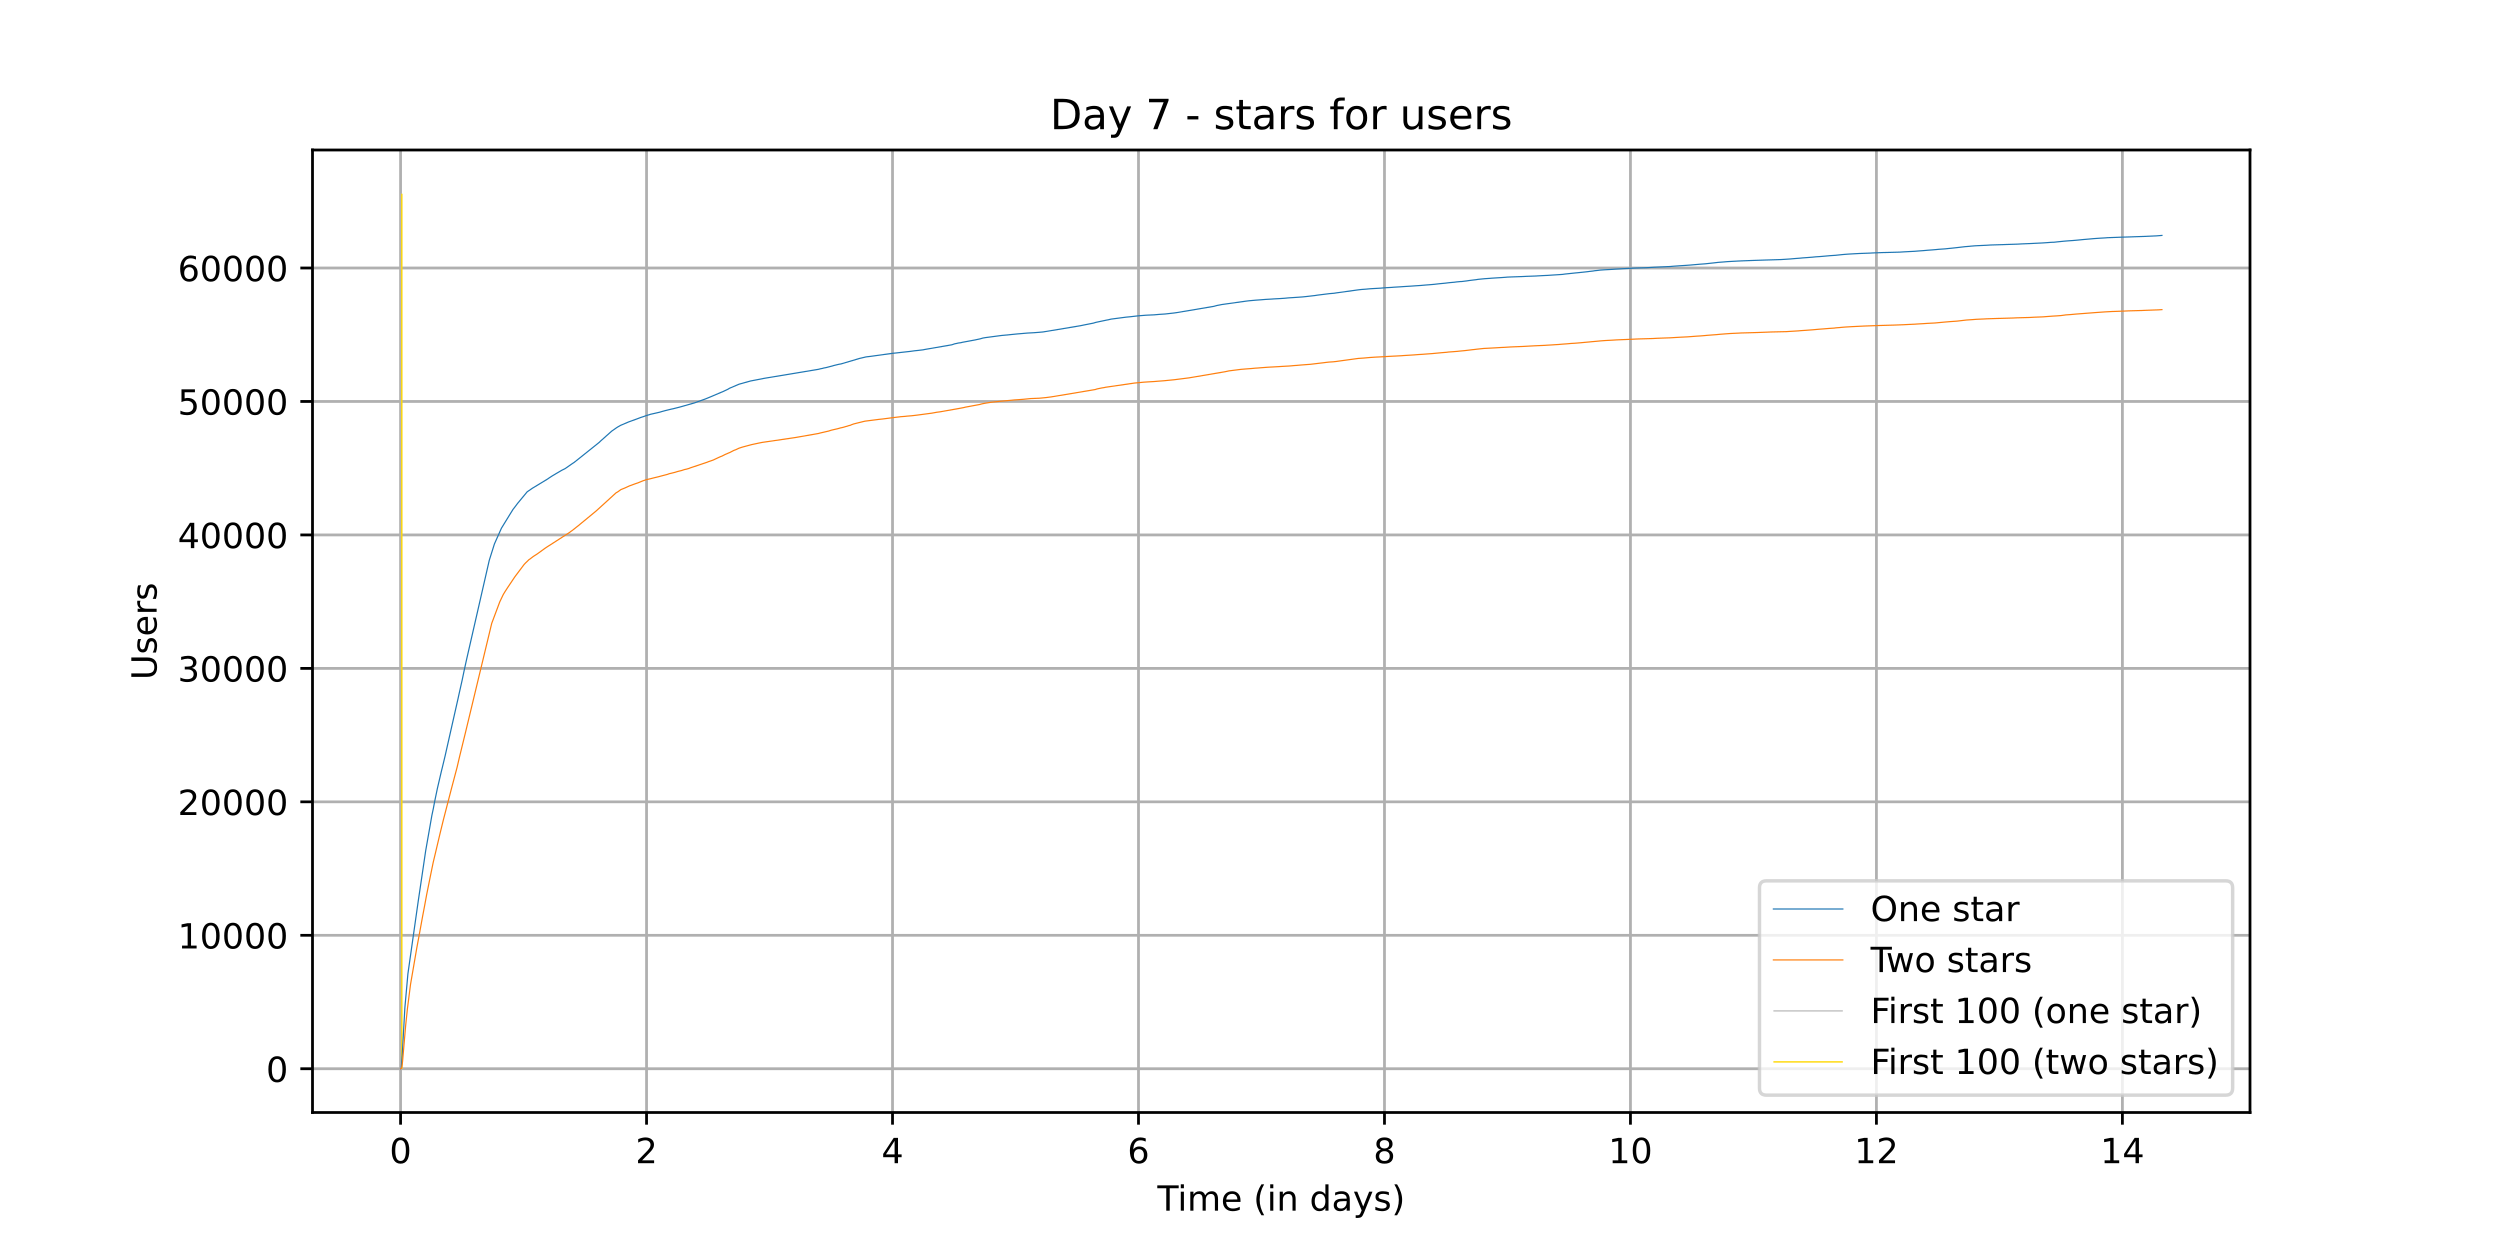<?xml version="1.0" encoding="utf-8" standalone="no"?>
<!DOCTYPE svg PUBLIC "-//W3C//DTD SVG 1.1//EN"
  "http://www.w3.org/Graphics/SVG/1.1/DTD/svg11.dtd">
<!-- Created with matplotlib (https://matplotlib.org/) -->
<svg height="360pt" version="1.1" viewBox="0 0 720 360" width="720pt" xmlns="http://www.w3.org/2000/svg" xmlns:xlink="http://www.w3.org/1999/xlink">
 <defs>
  <style type="text/css">*{stroke-linecap:butt;stroke-linejoin:round;}</style>
 </defs>
 <g id="figure_1">
  <g id="patch_1">
   <path d="M 0 360 
L 720 360 
L 720 0 
L 0 0 
z
" style="fill:#ffffff;"/>
  </g>
  <g id="axes_1">
   <g id="patch_2">
    <path d="M 90 320.4 
L 648 320.4 
L 648 43.2 
L 90 43.2 
z
" style="fill:#ffffff;"/>
   </g>
   <g id="matplotlib.axis_1">
    <g id="xtick_1">
     <g id="line2d_1">
      <path clip-path="url(#p3bcaf00ef4)" d="M 115.364 320.4 
L 115.364 43.2 
" style="fill:none;stroke:#b0b0b0;stroke-linecap:square;stroke-width:0.8;"/>
     </g>
     <g id="line2d_2">
      <defs>
       <path d="M 0 0 
L 0 3.5 
" id="m1e1d1e74f5" style="stroke:#000000;stroke-width:0.8;"/>
      </defs>
      <g>
       <use style="stroke:#000000;stroke-width:0.8;" x="115.364" xlink:href="#m1e1d1e74f5" y="320.4"/>
      </g>
     </g>
     <g id="text_1">
      <!-- 0 -->
      <g transform="translate(112.182 334.998)scale(0.1 -0.1)">
       <defs>
        <path d="M 31.781 66.406 
Q 24.172 66.406 20.328 58.906 
Q 16.5 51.422 16.5 36.375 
Q 16.5 21.391 20.328 13.891 
Q 24.172 6.391 31.781 6.391 
Q 39.453 6.391 43.281 13.891 
Q 47.125 21.391 47.125 36.375 
Q 47.125 51.422 43.281 58.906 
Q 39.453 66.406 31.781 66.406 
z
M 31.781 74.219 
Q 44.047 74.219 50.516 64.516 
Q 56.984 54.828 56.984 36.375 
Q 56.984 17.969 50.516 8.266 
Q 44.047 -1.422 31.781 -1.422 
Q 19.531 -1.422 13.062 8.266 
Q 6.594 17.969 6.594 36.375 
Q 6.594 54.828 13.062 64.516 
Q 19.531 74.219 31.781 74.219 
z
" id="DejaVuSans-48"/>
       </defs>
       <use xlink:href="#DejaVuSans-48"/>
      </g>
     </g>
    </g>
    <g id="xtick_2">
     <g id="line2d_3">
      <path clip-path="url(#p3bcaf00ef4)" d="M 186.205 320.4 
L 186.205 43.2 
" style="fill:none;stroke:#b0b0b0;stroke-linecap:square;stroke-width:0.8;"/>
     </g>
     <g id="line2d_4">
      <g>
       <use style="stroke:#000000;stroke-width:0.8;" x="186.205" xlink:href="#m1e1d1e74f5" y="320.4"/>
      </g>
     </g>
     <g id="text_2">
      <!-- 2 -->
      <g transform="translate(183.024 334.998)scale(0.1 -0.1)">
       <defs>
        <path d="M 19.188 8.297 
L 53.609 8.297 
L 53.609 0 
L 7.328 0 
L 7.328 8.297 
Q 12.938 14.109 22.625 23.891 
Q 32.328 33.688 34.812 36.531 
Q 39.547 41.844 41.422 45.531 
Q 43.312 49.219 43.312 52.781 
Q 43.312 58.594 39.234 62.25 
Q 35.156 65.922 28.609 65.922 
Q 23.969 65.922 18.812 64.312 
Q 13.672 62.703 7.812 59.422 
L 7.812 69.391 
Q 13.766 71.781 18.938 73 
Q 24.125 74.219 28.422 74.219 
Q 39.75 74.219 46.484 68.547 
Q 53.219 62.891 53.219 53.422 
Q 53.219 48.922 51.531 44.891 
Q 49.859 40.875 45.406 35.406 
Q 44.188 33.984 37.641 27.219 
Q 31.109 20.453 19.188 8.297 
z
" id="DejaVuSans-50"/>
       </defs>
       <use xlink:href="#DejaVuSans-50"/>
      </g>
     </g>
    </g>
    <g id="xtick_3">
     <g id="line2d_5">
      <path clip-path="url(#p3bcaf00ef4)" d="M 257.046 320.4 
L 257.046 43.2 
" style="fill:none;stroke:#b0b0b0;stroke-linecap:square;stroke-width:0.8;"/>
     </g>
     <g id="line2d_6">
      <g>
       <use style="stroke:#000000;stroke-width:0.8;" x="257.046" xlink:href="#m1e1d1e74f5" y="320.4"/>
      </g>
     </g>
     <g id="text_3">
      <!-- 4 -->
      <g transform="translate(253.865 334.998)scale(0.1 -0.1)">
       <defs>
        <path d="M 37.797 64.312 
L 12.891 25.391 
L 37.797 25.391 
z
M 35.203 72.906 
L 47.609 72.906 
L 47.609 25.391 
L 58.016 25.391 
L 58.016 17.188 
L 47.609 17.188 
L 47.609 0 
L 37.797 0 
L 37.797 17.188 
L 4.891 17.188 
L 4.891 26.703 
z
" id="DejaVuSans-52"/>
       </defs>
       <use xlink:href="#DejaVuSans-52"/>
      </g>
     </g>
    </g>
    <g id="xtick_4">
     <g id="line2d_7">
      <path clip-path="url(#p3bcaf00ef4)" d="M 327.887 320.4 
L 327.887 43.2 
" style="fill:none;stroke:#b0b0b0;stroke-linecap:square;stroke-width:0.8;"/>
     </g>
     <g id="line2d_8">
      <g>
       <use style="stroke:#000000;stroke-width:0.8;" x="327.887" xlink:href="#m1e1d1e74f5" y="320.4"/>
      </g>
     </g>
     <g id="text_4">
      <!-- 6 -->
      <g transform="translate(324.706 334.998)scale(0.1 -0.1)">
       <defs>
        <path d="M 33.016 40.375 
Q 26.375 40.375 22.484 35.828 
Q 18.609 31.297 18.609 23.391 
Q 18.609 15.531 22.484 10.953 
Q 26.375 6.391 33.016 6.391 
Q 39.656 6.391 43.531 10.953 
Q 47.406 15.531 47.406 23.391 
Q 47.406 31.297 43.531 35.828 
Q 39.656 40.375 33.016 40.375 
z
M 52.594 71.297 
L 52.594 62.312 
Q 48.875 64.062 45.094 64.984 
Q 41.312 65.922 37.594 65.922 
Q 27.828 65.922 22.672 59.328 
Q 17.531 52.734 16.797 39.406 
Q 19.672 43.656 24.016 45.922 
Q 28.375 48.188 33.594 48.188 
Q 44.578 48.188 50.953 41.516 
Q 57.328 34.859 57.328 23.391 
Q 57.328 12.156 50.688 5.359 
Q 44.047 -1.422 33.016 -1.422 
Q 20.359 -1.422 13.672 8.266 
Q 6.984 17.969 6.984 36.375 
Q 6.984 53.656 15.188 63.938 
Q 23.391 74.219 37.203 74.219 
Q 40.922 74.219 44.703 73.484 
Q 48.484 72.75 52.594 71.297 
z
" id="DejaVuSans-54"/>
       </defs>
       <use xlink:href="#DejaVuSans-54"/>
      </g>
     </g>
    </g>
    <g id="xtick_5">
     <g id="line2d_9">
      <path clip-path="url(#p3bcaf00ef4)" d="M 398.729 320.4 
L 398.729 43.2 
" style="fill:none;stroke:#b0b0b0;stroke-linecap:square;stroke-width:0.8;"/>
     </g>
     <g id="line2d_10">
      <g>
       <use style="stroke:#000000;stroke-width:0.8;" x="398.729" xlink:href="#m1e1d1e74f5" y="320.4"/>
      </g>
     </g>
     <g id="text_5">
      <!-- 8 -->
      <g transform="translate(395.547 334.998)scale(0.1 -0.1)">
       <defs>
        <path d="M 31.781 34.625 
Q 24.75 34.625 20.719 30.859 
Q 16.703 27.094 16.703 20.516 
Q 16.703 13.922 20.719 10.156 
Q 24.75 6.391 31.781 6.391 
Q 38.812 6.391 42.859 10.172 
Q 46.922 13.969 46.922 20.516 
Q 46.922 27.094 42.891 30.859 
Q 38.875 34.625 31.781 34.625 
z
M 21.922 38.812 
Q 15.578 40.375 12.031 44.719 
Q 8.5 49.078 8.5 55.328 
Q 8.5 64.062 14.719 69.141 
Q 20.953 74.219 31.781 74.219 
Q 42.672 74.219 48.875 69.141 
Q 55.078 64.062 55.078 55.328 
Q 55.078 49.078 51.531 44.719 
Q 48 40.375 41.703 38.812 
Q 48.828 37.156 52.797 32.312 
Q 56.781 27.484 56.781 20.516 
Q 56.781 9.906 50.312 4.234 
Q 43.844 -1.422 31.781 -1.422 
Q 19.734 -1.422 13.25 4.234 
Q 6.781 9.906 6.781 20.516 
Q 6.781 27.484 10.781 32.312 
Q 14.797 37.156 21.922 38.812 
z
M 18.312 54.391 
Q 18.312 48.734 21.844 45.562 
Q 25.391 42.391 31.781 42.391 
Q 38.141 42.391 41.719 45.562 
Q 45.312 48.734 45.312 54.391 
Q 45.312 60.062 41.719 63.234 
Q 38.141 66.406 31.781 66.406 
Q 25.391 66.406 21.844 63.234 
Q 18.312 60.062 18.312 54.391 
z
" id="DejaVuSans-56"/>
       </defs>
       <use xlink:href="#DejaVuSans-56"/>
      </g>
     </g>
    </g>
    <g id="xtick_6">
     <g id="line2d_11">
      <path clip-path="url(#p3bcaf00ef4)" d="M 469.57 320.4 
L 469.57 43.2 
" style="fill:none;stroke:#b0b0b0;stroke-linecap:square;stroke-width:0.8;"/>
     </g>
     <g id="line2d_12">
      <g>
       <use style="stroke:#000000;stroke-width:0.8;" x="469.57" xlink:href="#m1e1d1e74f5" y="320.4"/>
      </g>
     </g>
     <g id="text_6">
      <!-- 10 -->
      <g transform="translate(463.208 334.998)scale(0.1 -0.1)">
       <defs>
        <path d="M 12.406 8.297 
L 28.516 8.297 
L 28.516 63.922 
L 10.984 60.406 
L 10.984 69.391 
L 28.422 72.906 
L 38.281 72.906 
L 38.281 8.297 
L 54.391 8.297 
L 54.391 0 
L 12.406 0 
z
" id="DejaVuSans-49"/>
       </defs>
       <use xlink:href="#DejaVuSans-49"/>
       <use x="63.623" xlink:href="#DejaVuSans-48"/>
      </g>
     </g>
    </g>
    <g id="xtick_7">
     <g id="line2d_13">
      <path clip-path="url(#p3bcaf00ef4)" d="M 540.411 320.4 
L 540.411 43.2 
" style="fill:none;stroke:#b0b0b0;stroke-linecap:square;stroke-width:0.8;"/>
     </g>
     <g id="line2d_14">
      <g>
       <use style="stroke:#000000;stroke-width:0.8;" x="540.411" xlink:href="#m1e1d1e74f5" y="320.4"/>
      </g>
     </g>
     <g id="text_7">
      <!-- 12 -->
      <g transform="translate(534.049 334.998)scale(0.1 -0.1)">
       <use xlink:href="#DejaVuSans-49"/>
       <use x="63.623" xlink:href="#DejaVuSans-50"/>
      </g>
     </g>
    </g>
    <g id="xtick_8">
     <g id="line2d_15">
      <path clip-path="url(#p3bcaf00ef4)" d="M 611.253 320.4 
L 611.253 43.2 
" style="fill:none;stroke:#b0b0b0;stroke-linecap:square;stroke-width:0.8;"/>
     </g>
     <g id="line2d_16">
      <g>
       <use style="stroke:#000000;stroke-width:0.8;" x="611.253" xlink:href="#m1e1d1e74f5" y="320.4"/>
      </g>
     </g>
     <g id="text_8">
      <!-- 14 -->
      <g transform="translate(604.89 334.998)scale(0.1 -0.1)">
       <use xlink:href="#DejaVuSans-49"/>
       <use x="63.623" xlink:href="#DejaVuSans-52"/>
      </g>
     </g>
    </g>
    <g id="text_9">
     <!-- Time (in days) -->
     <g transform="translate(333.327 348.677)scale(0.1 -0.1)">
      <defs>
       <path d="M -0.297 72.906 
L 61.375 72.906 
L 61.375 64.594 
L 35.5 64.594 
L 35.5 0 
L 25.594 0 
L 25.594 64.594 
L -0.297 64.594 
z
" id="DejaVuSans-84"/>
       <path d="M 9.422 54.688 
L 18.406 54.688 
L 18.406 0 
L 9.422 0 
z
M 9.422 75.984 
L 18.406 75.984 
L 18.406 64.594 
L 9.422 64.594 
z
" id="DejaVuSans-105"/>
       <path d="M 52 44.188 
Q 55.375 50.25 60.062 53.125 
Q 64.75 56 71.094 56 
Q 79.641 56 84.281 50.016 
Q 88.922 44.047 88.922 33.016 
L 88.922 0 
L 79.891 0 
L 79.891 32.719 
Q 79.891 40.578 77.094 44.375 
Q 74.312 48.188 68.609 48.188 
Q 61.625 48.188 57.562 43.547 
Q 53.516 38.922 53.516 30.906 
L 53.516 0 
L 44.484 0 
L 44.484 32.719 
Q 44.484 40.625 41.703 44.406 
Q 38.922 48.188 33.109 48.188 
Q 26.219 48.188 22.156 43.531 
Q 18.109 38.875 18.109 30.906 
L 18.109 0 
L 9.078 0 
L 9.078 54.688 
L 18.109 54.688 
L 18.109 46.188 
Q 21.188 51.219 25.484 53.609 
Q 29.781 56 35.688 56 
Q 41.656 56 45.828 52.969 
Q 50 49.953 52 44.188 
z
" id="DejaVuSans-109"/>
       <path d="M 56.203 29.594 
L 56.203 25.203 
L 14.891 25.203 
Q 15.484 15.922 20.484 11.062 
Q 25.484 6.203 34.422 6.203 
Q 39.594 6.203 44.453 7.469 
Q 49.312 8.734 54.109 11.281 
L 54.109 2.781 
Q 49.266 0.734 44.188 -0.344 
Q 39.109 -1.422 33.891 -1.422 
Q 20.797 -1.422 13.156 6.188 
Q 5.516 13.812 5.516 26.812 
Q 5.516 40.234 12.766 48.109 
Q 20.016 56 32.328 56 
Q 43.359 56 49.781 48.891 
Q 56.203 41.797 56.203 29.594 
z
M 47.219 32.234 
Q 47.125 39.594 43.094 43.984 
Q 39.062 48.391 32.422 48.391 
Q 24.906 48.391 20.391 44.141 
Q 15.875 39.891 15.188 32.172 
z
" id="DejaVuSans-101"/>
       <path id="DejaVuSans-32"/>
       <path d="M 31 75.875 
Q 24.469 64.656 21.281 53.656 
Q 18.109 42.672 18.109 31.391 
Q 18.109 20.125 21.312 9.062 
Q 24.516 -2 31 -13.188 
L 23.188 -13.188 
Q 15.875 -1.703 12.234 9.375 
Q 8.594 20.453 8.594 31.391 
Q 8.594 42.281 12.203 53.312 
Q 15.828 64.359 23.188 75.875 
z
" id="DejaVuSans-40"/>
       <path d="M 54.891 33.016 
L 54.891 0 
L 45.906 0 
L 45.906 32.719 
Q 45.906 40.484 42.875 44.328 
Q 39.844 48.188 33.797 48.188 
Q 26.516 48.188 22.312 43.547 
Q 18.109 38.922 18.109 30.906 
L 18.109 0 
L 9.078 0 
L 9.078 54.688 
L 18.109 54.688 
L 18.109 46.188 
Q 21.344 51.125 25.703 53.562 
Q 30.078 56 35.797 56 
Q 45.219 56 50.047 50.172 
Q 54.891 44.344 54.891 33.016 
z
" id="DejaVuSans-110"/>
       <path d="M 45.406 46.391 
L 45.406 75.984 
L 54.391 75.984 
L 54.391 0 
L 45.406 0 
L 45.406 8.203 
Q 42.578 3.328 38.25 0.953 
Q 33.938 -1.422 27.875 -1.422 
Q 17.969 -1.422 11.734 6.484 
Q 5.516 14.406 5.516 27.297 
Q 5.516 40.188 11.734 48.094 
Q 17.969 56 27.875 56 
Q 33.938 56 38.25 53.625 
Q 42.578 51.266 45.406 46.391 
z
M 14.797 27.297 
Q 14.797 17.391 18.875 11.75 
Q 22.953 6.109 30.078 6.109 
Q 37.203 6.109 41.297 11.75 
Q 45.406 17.391 45.406 27.297 
Q 45.406 37.203 41.297 42.844 
Q 37.203 48.484 30.078 48.484 
Q 22.953 48.484 18.875 42.844 
Q 14.797 37.203 14.797 27.297 
z
" id="DejaVuSans-100"/>
       <path d="M 34.281 27.484 
Q 23.391 27.484 19.188 25 
Q 14.984 22.516 14.984 16.5 
Q 14.984 11.719 18.141 8.906 
Q 21.297 6.109 26.703 6.109 
Q 34.188 6.109 38.703 11.406 
Q 43.219 16.703 43.219 25.484 
L 43.219 27.484 
z
M 52.203 31.203 
L 52.203 0 
L 43.219 0 
L 43.219 8.297 
Q 40.141 3.328 35.547 0.953 
Q 30.953 -1.422 24.312 -1.422 
Q 15.922 -1.422 10.953 3.297 
Q 6 8.016 6 15.922 
Q 6 25.141 12.172 29.828 
Q 18.359 34.516 30.609 34.516 
L 43.219 34.516 
L 43.219 35.406 
Q 43.219 41.609 39.141 45 
Q 35.062 48.391 27.688 48.391 
Q 23 48.391 18.547 47.266 
Q 14.109 46.141 10.016 43.891 
L 10.016 52.203 
Q 14.938 54.109 19.578 55.047 
Q 24.219 56 28.609 56 
Q 40.484 56 46.344 49.844 
Q 52.203 43.703 52.203 31.203 
z
" id="DejaVuSans-97"/>
       <path d="M 32.172 -5.078 
Q 28.375 -14.844 24.75 -17.812 
Q 21.141 -20.797 15.094 -20.797 
L 7.906 -20.797 
L 7.906 -13.281 
L 13.188 -13.281 
Q 16.891 -13.281 18.938 -11.516 
Q 21 -9.766 23.484 -3.219 
L 25.094 0.875 
L 2.984 54.688 
L 12.5 54.688 
L 29.594 11.922 
L 46.688 54.688 
L 56.203 54.688 
z
" id="DejaVuSans-121"/>
       <path d="M 44.281 53.078 
L 44.281 44.578 
Q 40.484 46.531 36.375 47.5 
Q 32.281 48.484 27.875 48.484 
Q 21.188 48.484 17.844 46.438 
Q 14.5 44.391 14.5 40.281 
Q 14.5 37.156 16.891 35.375 
Q 19.281 33.594 26.516 31.984 
L 29.594 31.297 
Q 39.156 29.25 43.188 25.516 
Q 47.219 21.781 47.219 15.094 
Q 47.219 7.469 41.188 3.016 
Q 35.156 -1.422 24.609 -1.422 
Q 20.219 -1.422 15.453 -0.562 
Q 10.688 0.297 5.422 2 
L 5.422 11.281 
Q 10.406 8.688 15.234 7.391 
Q 20.062 6.109 24.812 6.109 
Q 31.156 6.109 34.562 8.281 
Q 37.984 10.453 37.984 14.406 
Q 37.984 18.062 35.516 20.016 
Q 33.062 21.969 24.703 23.781 
L 21.578 24.516 
Q 13.234 26.266 9.516 29.906 
Q 5.812 33.547 5.812 39.891 
Q 5.812 47.609 11.281 51.797 
Q 16.75 56 26.812 56 
Q 31.781 56 36.172 55.266 
Q 40.578 54.547 44.281 53.078 
z
" id="DejaVuSans-115"/>
       <path d="M 8.016 75.875 
L 15.828 75.875 
Q 23.141 64.359 26.781 53.312 
Q 30.422 42.281 30.422 31.391 
Q 30.422 20.453 26.781 9.375 
Q 23.141 -1.703 15.828 -13.188 
L 8.016 -13.188 
Q 14.5 -2 17.703 9.062 
Q 20.906 20.125 20.906 31.391 
Q 20.906 42.672 17.703 53.656 
Q 14.5 64.656 8.016 75.875 
z
" id="DejaVuSans-41"/>
      </defs>
      <use xlink:href="#DejaVuSans-84"/>
      <use x="57.959" xlink:href="#DejaVuSans-105"/>
      <use x="85.742" xlink:href="#DejaVuSans-109"/>
      <use x="183.154" xlink:href="#DejaVuSans-101"/>
      <use x="244.678" xlink:href="#DejaVuSans-32"/>
      <use x="276.465" xlink:href="#DejaVuSans-40"/>
      <use x="315.479" xlink:href="#DejaVuSans-105"/>
      <use x="343.262" xlink:href="#DejaVuSans-110"/>
      <use x="406.641" xlink:href="#DejaVuSans-32"/>
      <use x="438.428" xlink:href="#DejaVuSans-100"/>
      <use x="501.904" xlink:href="#DejaVuSans-97"/>
      <use x="563.184" xlink:href="#DejaVuSans-121"/>
      <use x="622.363" xlink:href="#DejaVuSans-115"/>
      <use x="674.463" xlink:href="#DejaVuSans-41"/>
     </g>
    </g>
   </g>
   <g id="matplotlib.axis_2">
    <g id="ytick_1">
     <g id="line2d_17">
      <path clip-path="url(#p3bcaf00ef4)" d="M 90 307.8 
L 648 307.8 
" style="fill:none;stroke:#b0b0b0;stroke-linecap:square;stroke-width:0.8;"/>
     </g>
     <g id="line2d_18">
      <defs>
       <path d="M 0 0 
L -3.5 0 
" id="m19a4bc30b0" style="stroke:#000000;stroke-width:0.8;"/>
      </defs>
      <g>
       <use style="stroke:#000000;stroke-width:0.8;" x="90" xlink:href="#m19a4bc30b0" y="307.8"/>
      </g>
     </g>
     <g id="text_10">
      <!-- 0 -->
      <g transform="translate(76.638 311.599)scale(0.1 -0.1)">
       <use xlink:href="#DejaVuSans-48"/>
      </g>
     </g>
    </g>
    <g id="ytick_2">
     <g id="line2d_19">
      <path clip-path="url(#p3bcaf00ef4)" d="M 90 269.365 
L 648 269.365 
" style="fill:none;stroke:#b0b0b0;stroke-linecap:square;stroke-width:0.8;"/>
     </g>
     <g id="line2d_20">
      <g>
       <use style="stroke:#000000;stroke-width:0.8;" x="90" xlink:href="#m19a4bc30b0" y="269.365"/>
      </g>
     </g>
     <g id="text_11">
      <!-- 10000 -->
      <g transform="translate(51.188 273.164)scale(0.1 -0.1)">
       <use xlink:href="#DejaVuSans-49"/>
       <use x="63.623" xlink:href="#DejaVuSans-48"/>
       <use x="127.246" xlink:href="#DejaVuSans-48"/>
       <use x="190.869" xlink:href="#DejaVuSans-48"/>
       <use x="254.492" xlink:href="#DejaVuSans-48"/>
      </g>
     </g>
    </g>
    <g id="ytick_3">
     <g id="line2d_21">
      <path clip-path="url(#p3bcaf00ef4)" d="M 90 230.93 
L 648 230.93 
" style="fill:none;stroke:#b0b0b0;stroke-linecap:square;stroke-width:0.8;"/>
     </g>
     <g id="line2d_22">
      <g>
       <use style="stroke:#000000;stroke-width:0.8;" x="90" xlink:href="#m19a4bc30b0" y="230.93"/>
      </g>
     </g>
     <g id="text_12">
      <!-- 20000 -->
      <g transform="translate(51.188 234.729)scale(0.1 -0.1)">
       <use xlink:href="#DejaVuSans-50"/>
       <use x="63.623" xlink:href="#DejaVuSans-48"/>
       <use x="127.246" xlink:href="#DejaVuSans-48"/>
       <use x="190.869" xlink:href="#DejaVuSans-48"/>
       <use x="254.492" xlink:href="#DejaVuSans-48"/>
      </g>
     </g>
    </g>
    <g id="ytick_4">
     <g id="line2d_23">
      <path clip-path="url(#p3bcaf00ef4)" d="M 90 192.495 
L 648 192.495 
" style="fill:none;stroke:#b0b0b0;stroke-linecap:square;stroke-width:0.8;"/>
     </g>
     <g id="line2d_24">
      <g>
       <use style="stroke:#000000;stroke-width:0.8;" x="90" xlink:href="#m19a4bc30b0" y="192.495"/>
      </g>
     </g>
     <g id="text_13">
      <!-- 30000 -->
      <g transform="translate(51.188 196.294)scale(0.1 -0.1)">
       <defs>
        <path d="M 40.578 39.312 
Q 47.656 37.797 51.625 33 
Q 55.609 28.219 55.609 21.188 
Q 55.609 10.406 48.188 4.484 
Q 40.766 -1.422 27.094 -1.422 
Q 22.516 -1.422 17.656 -0.516 
Q 12.797 0.391 7.625 2.203 
L 7.625 11.719 
Q 11.719 9.328 16.594 8.109 
Q 21.484 6.891 26.812 6.891 
Q 36.078 6.891 40.938 10.547 
Q 45.797 14.203 45.797 21.188 
Q 45.797 27.641 41.281 31.266 
Q 36.766 34.906 28.719 34.906 
L 20.219 34.906 
L 20.219 43.016 
L 29.109 43.016 
Q 36.375 43.016 40.234 45.922 
Q 44.094 48.828 44.094 54.297 
Q 44.094 59.906 40.109 62.906 
Q 36.141 65.922 28.719 65.922 
Q 24.656 65.922 20.016 65.031 
Q 15.375 64.156 9.812 62.312 
L 9.812 71.094 
Q 15.438 72.656 20.344 73.438 
Q 25.25 74.219 29.594 74.219 
Q 40.828 74.219 47.359 69.109 
Q 53.906 64.016 53.906 55.328 
Q 53.906 49.266 50.438 45.094 
Q 46.969 40.922 40.578 39.312 
z
" id="DejaVuSans-51"/>
       </defs>
       <use xlink:href="#DejaVuSans-51"/>
       <use x="63.623" xlink:href="#DejaVuSans-48"/>
       <use x="127.246" xlink:href="#DejaVuSans-48"/>
       <use x="190.869" xlink:href="#DejaVuSans-48"/>
       <use x="254.492" xlink:href="#DejaVuSans-48"/>
      </g>
     </g>
    </g>
    <g id="ytick_5">
     <g id="line2d_25">
      <path clip-path="url(#p3bcaf00ef4)" d="M 90 154.06 
L 648 154.06 
" style="fill:none;stroke:#b0b0b0;stroke-linecap:square;stroke-width:0.8;"/>
     </g>
     <g id="line2d_26">
      <g>
       <use style="stroke:#000000;stroke-width:0.8;" x="90" xlink:href="#m19a4bc30b0" y="154.06"/>
      </g>
     </g>
     <g id="text_14">
      <!-- 40000 -->
      <g transform="translate(51.188 157.859)scale(0.1 -0.1)">
       <use xlink:href="#DejaVuSans-52"/>
       <use x="63.623" xlink:href="#DejaVuSans-48"/>
       <use x="127.246" xlink:href="#DejaVuSans-48"/>
       <use x="190.869" xlink:href="#DejaVuSans-48"/>
       <use x="254.492" xlink:href="#DejaVuSans-48"/>
      </g>
     </g>
    </g>
    <g id="ytick_6">
     <g id="line2d_27">
      <path clip-path="url(#p3bcaf00ef4)" d="M 90 115.625 
L 648 115.625 
" style="fill:none;stroke:#b0b0b0;stroke-linecap:square;stroke-width:0.8;"/>
     </g>
     <g id="line2d_28">
      <g>
       <use style="stroke:#000000;stroke-width:0.8;" x="90" xlink:href="#m19a4bc30b0" y="115.625"/>
      </g>
     </g>
     <g id="text_15">
      <!-- 50000 -->
      <g transform="translate(51.188 119.424)scale(0.1 -0.1)">
       <defs>
        <path d="M 10.797 72.906 
L 49.516 72.906 
L 49.516 64.594 
L 19.828 64.594 
L 19.828 46.734 
Q 21.969 47.469 24.109 47.828 
Q 26.266 48.188 28.422 48.188 
Q 40.625 48.188 47.75 41.5 
Q 54.891 34.812 54.891 23.391 
Q 54.891 11.625 47.562 5.094 
Q 40.234 -1.422 26.906 -1.422 
Q 22.312 -1.422 17.547 -0.641 
Q 12.797 0.141 7.719 1.703 
L 7.719 11.625 
Q 12.109 9.234 16.797 8.062 
Q 21.484 6.891 26.703 6.891 
Q 35.156 6.891 40.078 11.328 
Q 45.016 15.766 45.016 23.391 
Q 45.016 31 40.078 35.438 
Q 35.156 39.891 26.703 39.891 
Q 22.75 39.891 18.812 39.016 
Q 14.891 38.141 10.797 36.281 
z
" id="DejaVuSans-53"/>
       </defs>
       <use xlink:href="#DejaVuSans-53"/>
       <use x="63.623" xlink:href="#DejaVuSans-48"/>
       <use x="127.246" xlink:href="#DejaVuSans-48"/>
       <use x="190.869" xlink:href="#DejaVuSans-48"/>
       <use x="254.492" xlink:href="#DejaVuSans-48"/>
      </g>
     </g>
    </g>
    <g id="ytick_7">
     <g id="line2d_29">
      <path clip-path="url(#p3bcaf00ef4)" d="M 90 77.19 
L 648 77.19 
" style="fill:none;stroke:#b0b0b0;stroke-linecap:square;stroke-width:0.8;"/>
     </g>
     <g id="line2d_30">
      <g>
       <use style="stroke:#000000;stroke-width:0.8;" x="90" xlink:href="#m19a4bc30b0" y="77.19"/>
      </g>
     </g>
     <g id="text_16">
      <!-- 60000 -->
      <g transform="translate(51.188 80.989)scale(0.1 -0.1)">
       <use xlink:href="#DejaVuSans-54"/>
       <use x="63.623" xlink:href="#DejaVuSans-48"/>
       <use x="127.246" xlink:href="#DejaVuSans-48"/>
       <use x="190.869" xlink:href="#DejaVuSans-48"/>
       <use x="254.492" xlink:href="#DejaVuSans-48"/>
      </g>
     </g>
    </g>
    <g id="text_17">
     <!-- Users -->
     <g transform="translate(45.108 195.801)rotate(-90)scale(0.1 -0.1)">
      <defs>
       <path d="M 8.688 72.906 
L 18.609 72.906 
L 18.609 28.609 
Q 18.609 16.891 22.844 11.734 
Q 27.094 6.594 36.625 6.594 
Q 46.094 6.594 50.344 11.734 
Q 54.594 16.891 54.594 28.609 
L 54.594 72.906 
L 64.5 72.906 
L 64.5 27.391 
Q 64.5 13.141 57.438 5.859 
Q 50.391 -1.422 36.625 -1.422 
Q 22.797 -1.422 15.734 5.859 
Q 8.688 13.141 8.688 27.391 
z
" id="DejaVuSans-85"/>
       <path d="M 41.109 46.297 
Q 39.594 47.172 37.812 47.578 
Q 36.031 48 33.891 48 
Q 26.266 48 22.188 43.047 
Q 18.109 38.094 18.109 28.812 
L 18.109 0 
L 9.078 0 
L 9.078 54.688 
L 18.109 54.688 
L 18.109 46.188 
Q 20.953 51.172 25.484 53.578 
Q 30.031 56 36.531 56 
Q 37.453 56 38.578 55.875 
Q 39.703 55.766 41.062 55.516 
z
" id="DejaVuSans-114"/>
      </defs>
      <use xlink:href="#DejaVuSans-85"/>
      <use x="73.193" xlink:href="#DejaVuSans-115"/>
      <use x="125.293" xlink:href="#DejaVuSans-101"/>
      <use x="186.816" xlink:href="#DejaVuSans-114"/>
      <use x="227.93" xlink:href="#DejaVuSans-115"/>
     </g>
    </g>
   </g>
   <g id="LineCollection_1">
    <path clip-path="url(#p3bcaf00ef4)" d="M 115.599 307.8 
L 115.599 55.8 
" style="fill:none;stroke:#c0c0c0;stroke-width:0.4;"/>
   </g>
   <g id="LineCollection_2">
    <path clip-path="url(#p3bcaf00ef4)" d="M 115.722 307.8 
L 115.722 55.8 
" style="fill:none;stroke:#ffd700;stroke-width:0.4;"/>
   </g>
   <g id="line2d_31">
    <path clip-path="url(#p3bcaf00ef4)" d="M 115.364 307.8 
L 115.502 307.739 
L 115.575 307.439 
L 115.843 303.88 
L 116.599 290.277 
L 117.477 280.461 
L 120.45 259.529 
L 121.839 250.159 
L 122.595 245.024 
L 123.619 239.186 
L 124.375 234.862 
L 124.789 232.909 
L 125.203 230.734 
L 125.959 227.106 
L 127.177 221.878 
L 127.348 221.21 
L 128.202 217.658 
L 128.885 214.618 
L 131.909 201.235 
L 132.177 199.997 
L 133.079 195.981 
L 133.713 192.952 
L 134.395 189.843 
L 140.906 161.382 
L 142.394 156.654 
L 144.417 152.115 
L 146.734 148.341 
L 146.904 148.068 
L 147.758 146.692 
L 148.196 146.134 
L 149.074 144.966 
L 151.828 141.641 
L 153.315 140.619 
L 157.689 137.967 
L 157.933 137.802 
L 158.127 137.66 
L 158.737 137.264 
L 159.103 137.025 
L 159.786 136.626 
L 160.151 136.399 
L 160.834 136.003 
L 161.785 135.442 
L 162.102 135.288 
L 162.736 134.973 
L 164.857 133.497 
L 165.344 133.182 
L 172.611 127.374 
L 172.953 127.032 
L 176.171 124.165 
L 177.561 123.193 
L 177.902 122.974 
L 178.439 122.674 
L 178.683 122.524 
L 181.072 121.505 
L 183.389 120.667 
L 184.584 120.214 
L 185.291 119.991 
L 186.29 119.634 
L 186.656 119.534 
L 187.046 119.418 
L 187.338 119.315 
L 188.533 119.049 
L 189.947 118.723 
L 190.629 118.519 
L 191.58 118.261 
L 193.286 117.839 
L 193.822 117.731 
L 195.724 117.251 
L 196.602 117.005 
L 200.114 116.001 
L 200.602 115.813 
L 203.138 114.906 
L 203.723 114.668 
L 204.868 114.195 
L 207.673 112.996 
L 208.136 112.815 
L 208.941 112.435 
L 209.624 112.112 
L 210.087 111.824 
L 212.842 110.651 
L 216.159 109.725 
L 216.72 109.617 
L 219.645 109.056 
L 219.962 108.983 
L 220.596 108.876 
L 235.756 106.354 
L 236.317 106.204 
L 236.878 106.101 
L 237.243 105.989 
L 237.853 105.881 
L 239.78 105.382 
L 240.097 105.278 
L 241.584 104.917 
L 242.218 104.809 
L 247.562 103.222 
L 248.05 103.114 
L 249.391 102.795 
L 249.757 102.745 
L 250.684 102.638 
L 256.976 101.765 
L 258.049 101.657 
L 260.56 101.377 
L 261.486 101.273 
L 261.998 101.219 
L 262.754 101.116 
L 263.412 101.023 
L 264.436 100.919 
L 264.997 100.85 
L 265.85 100.75 
L 266.313 100.65 
L 274.119 99.301 
L 274.948 99.021 
L 275.46 98.921 
L 275.972 98.798 
L 276.752 98.694 
L 277.117 98.59 
L 280.872 97.895 
L 281.19 97.822 
L 282.262 97.595 
L 283.092 97.353 
L 283.847 97.226 
L 288.457 96.615 
L 289.651 96.507 
L 290.139 96.465 
L 291.139 96.357 
L 293.015 96.169 
L 294.307 96.061 
L 295.843 95.927 
L 297.793 95.819 
L 299.182 95.712 
L 300.379 95.604 
L 311.178 93.805 
L 312.3 93.571 
L 314.908 93.056 
L 315.614 92.84 
L 317.565 92.425 
L 318.662 92.195 
L 319.223 92.091 
L 319.539 92.01 
L 320.002 91.903 
L 324.293 91.341 
L 325.414 91.234 
L 327.876 90.953 
L 330.072 90.78 
L 332.388 90.673 
L 333.923 90.538 
L 335.556 90.431 
L 338.092 90.146 
L 338.848 90.039 
L 349.599 88.224 
L 349.867 88.148 
L 350.232 88.048 
L 350.501 87.975 
L 351.329 87.821 
L 351.841 87.713 
L 358.789 86.737 
L 359.666 86.629 
L 359.983 86.599 
L 361.592 86.453 
L 363.079 86.345 
L 364.493 86.23 
L 366.321 86.126 
L 366.809 86.087 
L 368.783 85.98 
L 370.027 85.895 
L 371.075 85.788 
L 372.245 85.715 
L 373.854 85.607 
L 375.122 85.515 
L 376.173 85.407 
L 378.757 85.107 
L 379.415 85 
L 382.901 84.565 
L 384.194 84.458 
L 384.925 84.342 
L 391.167 83.478 
L 392.094 83.37 
L 393.338 83.282 
L 394.459 83.174 
L 395.605 83.101 
L 397.531 82.993 
L 398.994 82.87 
L 400.896 82.763 
L 401.407 82.717 
L 403.215 82.609 
L 404.509 82.517 
L 406.313 82.409 
L 407.63 82.313 
L 409.239 82.209 
L 409.726 82.163 
L 410.994 82.056 
L 411.457 82.025 
L 412.7 81.917 
L 413.188 81.871 
L 414.065 81.767 
L 414.626 81.706 
L 415.723 81.602 
L 416.235 81.552 
L 417.113 81.444 
L 417.649 81.387 
L 418.868 81.279 
L 419.502 81.191 
L 420.624 81.087 
L 421.038 81.072 
L 421.843 80.968 
L 422.404 80.903 
L 423.062 80.799 
L 423.648 80.726 
L 424.526 80.618 
L 425.062 80.557 
L 425.72 80.449 
L 427.574 80.268 
L 429.061 80.165 
L 429.549 80.122 
L 431.231 80.015 
L 432.328 79.949 
L 433.718 79.846 
L 434.229 79.799 
L 434.644 79.784 
L 435.57 79.749 
L 438.544 79.642 
L 439.592 79.588 
L 442.444 79.488 
L 442.761 79.461 
L 444.735 79.354 
L 445.711 79.311 
L 447.296 79.204 
L 448.442 79.134 
L 450.002 79.027 
L 450.661 78.931 
L 452.684 78.719 
L 453.684 78.612 
L 454.196 78.566 
L 456.294 78.347 
L 457.221 78.243 
L 457.83 78.162 
L 458.806 78.054 
L 459.221 77.978 
L 460.196 77.874 
L 460.83 77.789 
L 462.073 77.701 
L 464.048 77.593 
L 465.341 77.501 
L 467.291 77.393 
L 468.364 77.332 
L 470.509 77.224 
L 470.802 77.205 
L 474.167 77.101 
L 474.607 77.074 
L 476.387 76.967 
L 477.338 76.924 
L 479.58 76.821 
L 480.019 76.798 
L 480.97 76.759 
L 482.164 76.655 
L 482.457 76.636 
L 483.773 76.54 
L 485.48 76.433 
L 486.82 76.333 
L 488.039 76.225 
L 489.599 76.09 
L 491.063 75.983 
L 493.38 75.733 
L 494.282 75.629 
L 494.867 75.56 
L 496.185 75.46 
L 497.453 75.352 
L 498.574 75.287 
L 500.598 75.18 
L 501.597 75.133 
L 504.4 75.026 
L 505.278 74.995 
L 508.544 74.887 
L 509.422 74.861 
L 512.883 74.753 
L 513.979 74.688 
L 515.614 74.58 
L 517.149 74.445 
L 518.514 74.342 
L 519.05 74.284 
L 520.537 74.176 
L 521.927 74.069 
L 522.999 73.961 
L 524.169 73.888 
L 525.389 73.784 
L 527.047 73.634 
L 528.633 73.527 
L 530.755 73.304 
L 532.072 73.2 
L 532.536 73.169 
L 534.437 73.062 
L 535.461 73.008 
L 538.387 72.9 
L 539.459 72.843 
L 542.336 72.735 
L 543.141 72.72 
L 547.139 72.612 
L 548.309 72.535 
L 550.332 72.428 
L 551.332 72.378 
L 552.697 72.27 
L 553.988 72.174 
L 555.207 72.066 
L 556.548 71.966 
L 557.743 71.863 
L 558.279 71.805 
L 559.84 71.697 
L 560.327 71.659 
L 561.278 71.555 
L 561.765 71.513 
L 562.765 71.405 
L 563.326 71.344 
L 565.91 71.044 
L 567.226 70.936 
L 567.543 70.898 
L 568.835 70.79 
L 569.834 70.74 
L 572.15 70.633 
L 573.295 70.56 
L 576.83 70.452 
L 577.732 70.417 
L 581.096 70.31 
L 582.217 70.244 
L 584.874 70.137 
L 585.899 70.083 
L 588.141 69.975 
L 589.311 69.899 
L 590.749 69.791 
L 591.626 69.76 
L 592.528 69.653 
L 594.454 69.46 
L 595.771 69.353 
L 596.966 69.272 
L 598.209 69.164 
L 600.111 68.976 
L 601.329 68.872 
L 601.817 68.83 
L 602.987 68.726 
L 603.475 68.688 
L 604.669 68.607 
L 606.424 68.503 
L 606.936 68.457 
L 609.812 68.35 
L 610.227 68.33 
L 613.689 68.223 
L 614.59 68.188 
L 617.832 68.081 
L 618.807 68.034 
L 621.101 67.927 
L 622.515 67.812 
L 622.636 67.8 
L 622.636 67.8 
" style="fill:none;stroke:#1f77b4;stroke-linecap:square;stroke-width:0.35;"/>
   </g>
   <g id="line2d_32">
    <path clip-path="url(#p3bcaf00ef4)" d="M 115.364 307.8 
L 115.599 307.712 
L 115.697 307.45 
L 115.941 305.659 
L 116.843 295.209 
L 117.354 290.37 
L 118.232 283.505 
L 120.011 273.151 
L 120.937 268.15 
L 121.693 263.996 
L 122.278 260.913 
L 122.863 257.727 
L 124.009 252.035 
L 124.764 248.356 
L 125.349 245.908 
L 126.739 240.016 
L 127.69 236.126 
L 130.031 227.071 
L 131.641 220.987 
L 132.372 217.843 
L 133.981 211.274 
L 141.613 179.535 
L 143.93 173.343 
L 144.88 171.348 
L 145.1 170.956 
L 145.539 170.241 
L 145.783 169.872 
L 146.124 169.338 
L 148.196 166.24 
L 148.513 165.802 
L 150.804 162.754 
L 151 162.512 
L 151.389 162.1 
L 151.657 161.854 
L 151.974 161.543 
L 152.364 161.159 
L 152.559 161.051 
L 153.511 160.321 
L 153.876 160.075 
L 154.608 159.614 
L 156.957 157.915 
L 157.25 157.715 
L 157.542 157.523 
L 164.053 153.333 
L 164.37 153.072 
L 164.735 152.83 
L 165.71 152.065 
L 165.929 151.884 
L 166.71 151.277 
L 167.052 150.981 
L 171.733 147.122 
L 177.293 142.053 
L 177.512 141.872 
L 177.756 141.753 
L 178.073 141.545 
L 178.804 141.011 
L 179.999 140.527 
L 180.755 140.177 
L 181.097 140.023 
L 181.292 139.931 
L 181.853 139.735 
L 182.341 139.551 
L 182.853 139.362 
L 183.316 139.201 
L 183.657 139.093 
L 185.291 138.428 
L 185.608 138.332 
L 186.095 138.152 
L 187.265 137.89 
L 187.68 137.786 
L 188.265 137.633 
L 189.581 137.317 
L 190.166 137.16 
L 192.262 136.61 
L 192.726 136.43 
L 193.189 136.33 
L 194.383 136.034 
L 195.139 135.795 
L 196.333 135.5 
L 197.138 135.23 
L 197.674 135.123 
L 198.43 134.904 
L 198.795 134.75 
L 203.674 133.117 
L 204.039 132.959 
L 204.381 132.851 
L 205.429 132.482 
L 205.77 132.317 
L 206.209 132.11 
L 206.941 131.767 
L 207.575 131.483 
L 207.892 131.375 
L 208.916 130.853 
L 209.331 130.687 
L 209.745 130.495 
L 210.184 130.322 
L 211.379 129.703 
L 211.916 129.515 
L 212.793 129.096 
L 213.623 128.823 
L 213.964 128.72 
L 216.5 128.043 
L 218.475 127.62 
L 219.474 127.417 
L 228.435 126.102 
L 229.145 125.995 
L 235.756 124.838 
L 236.146 124.722 
L 236.61 124.615 
L 237.877 124.323 
L 238.316 124.219 
L 238.633 124.15 
L 239.414 123.896 
L 239.853 123.792 
L 241.243 123.473 
L 242.121 123.223 
L 242.511 123.15 
L 242.926 123.043 
L 243.584 122.847 
L 243.975 122.747 
L 244.438 122.585 
L 244.901 122.482 
L 245.17 122.347 
L 245.609 122.189 
L 245.878 122.093 
L 246.195 122.016 
L 246.585 121.913 
L 248.245 121.505 
L 248.635 121.405 
L 249.123 121.294 
L 253.099 120.783 
L 254.123 120.675 
L 258.049 120.172 
L 258.975 120.068 
L 259.317 120.018 
L 260.682 119.91 
L 261.242 119.845 
L 262.534 119.741 
L 263.095 119.676 
L 264.022 119.568 
L 268.341 118.992 
L 268.951 118.884 
L 269.805 118.726 
L 270.658 118.619 
L 276.679 117.55 
L 277.63 117.366 
L 278.044 117.258 
L 282.116 116.501 
L 282.726 116.328 
L 283.214 116.224 
L 284.067 116.067 
L 284.75 115.963 
L 285.432 115.855 
L 286.335 115.748 
L 288.359 115.54 
L 289.529 115.433 
L 291.163 115.283 
L 292.186 115.175 
L 293.356 115.102 
L 294.77 114.994 
L 296.793 114.791 
L 299.403 114.683 
L 301.281 114.499 
L 302.085 114.391 
L 302.695 114.314 
L 315.444 112.185 
L 315.907 112.023 
L 316.37 111.923 
L 317.394 111.716 
L 318.028 111.62 
L 318.345 111.539 
L 326.681 110.325 
L 327.827 110.217 
L 328.293 110.178 
L 329.341 110.071 
L 330.511 109.994 
L 332.315 109.886 
L 333.728 109.771 
L 335.166 109.663 
L 337.019 109.479 
L 338.116 109.371 
L 341.626 108.926 
L 342.48 108.818 
L 342.748 108.768 
L 352.841 107.054 
L 353.962 106.812 
L 357.424 106.373 
L 358.667 106.27 
L 359.154 106.231 
L 360.495 106.131 
L 361.592 106.024 
L 362.006 106.004 
L 363.323 105.897 
L 363.786 105.862 
L 365.248 105.755 
L 366.273 105.701 
L 368.198 105.593 
L 369.393 105.516 
L 371.27 105.413 
L 371.757 105.374 
L 372.928 105.266 
L 373.366 105.243 
L 374.561 105.136 
L 375.929 105.028 
L 377.392 104.921 
L 380.269 104.575 
L 381.195 104.467 
L 381.804 104.386 
L 382.755 104.279 
L 383.925 104.202 
L 384.925 104.094 
L 385.315 104.033 
L 391.167 103.229 
L 392.752 103.122 
L 394.459 102.964 
L 396.069 102.857 
L 396.483 102.837 
L 398.433 102.734 
L 398.897 102.699 
L 400.896 102.591 
L 401.872 102.545 
L 403.753 102.442 
L 404.241 102.399 
L 405.997 102.292 
L 407.167 102.219 
L 408.507 102.111 
L 409.653 102.042 
L 411.092 101.934 
L 412.359 101.842 
L 413.529 101.734 
L 415.26 101.569 
L 416.601 101.461 
L 417.21 101.381 
L 418.502 101.288 
L 419.819 101.181 
L 420.16 101.139 
L 421.867 100.977 
L 422.721 100.873 
L 423.282 100.808 
L 424.135 100.7 
L 424.428 100.677 
L 425.282 100.57 
L 427.354 100.351 
L 429.5 100.243 
L 430.573 100.185 
L 432.304 100.078 
L 433.279 100.035 
L 434.961 99.928 
L 435.911 99.886 
L 438.593 99.778 
L 439.69 99.716 
L 441.64 99.609 
L 442.615 99.563 
L 444.979 99.459 
L 445.443 99.424 
L 447.199 99.321 
L 447.686 99.282 
L 448.808 99.217 
L 450.051 99.109 
L 451.294 99.021 
L 452.464 98.913 
L 453.562 98.852 
L 454.879 98.744 
L 456.538 98.59 
L 457.733 98.483 
L 458.269 98.425 
L 459.903 98.279 
L 461.025 98.171 
L 462.366 98.071 
L 464.414 97.964 
L 465.585 97.887 
L 468.193 97.779 
L 469.119 97.741 
L 471.46 97.633 
L 472.361 97.603 
L 476.045 97.495 
L 477.167 97.43 
L 480.092 97.322 
L 480.994 97.291 
L 482.749 97.184 
L 483.822 97.122 
L 485.992 97.014 
L 487.308 96.915 
L 488.722 96.807 
L 489.819 96.742 
L 491.087 96.634 
L 491.599 96.584 
L 492.989 96.476 
L 494.306 96.376 
L 495.429 96.269 
L 496.843 96.157 
L 498.282 96.054 
L 498.55 96.038 
L 500.866 95.931 
L 501.329 95.9 
L 505.229 95.792 
L 506.107 95.765 
L 508.983 95.658 
L 509.934 95.615 
L 514.492 95.508 
L 515.175 95.462 
L 516.296 95.393 
L 518.002 95.289 
L 518.514 95.235 
L 520.123 95.127 
L 520.611 95.089 
L 522.073 94.981 
L 523.731 94.828 
L 525.169 94.72 
L 526.682 94.593 
L 528.291 94.489 
L 528.681 94.424 
L 529.95 94.324 
L 530.291 94.282 
L 531.608 94.178 
L 533.389 94.074 
L 533.828 94.051 
L 535.998 93.944 
L 536.998 93.897 
L 539.923 93.79 
L 540.8 93.759 
L 544.579 93.651 
L 545.432 93.628 
L 548.235 93.521 
L 549.308 93.463 
L 551.551 93.359 
L 552.039 93.321 
L 553.891 93.213 
L 555.134 93.129 
L 557.255 93.021 
L 558.962 92.86 
L 560.132 92.752 
L 561.668 92.621 
L 563.179 92.518 
L 563.667 92.479 
L 566.324 92.168 
L 567.908 92.06 
L 569.273 91.956 
L 571.638 91.853 
L 572.101 91.822 
L 575.27 91.714 
L 576.099 91.695 
L 579.78 91.587 
L 580.779 91.537 
L 584.582 91.43 
L 585.679 91.365 
L 588.36 91.257 
L 589.726 91.149 
L 591.164 91.042 
L 592.236 90.98 
L 593.552 90.884 
L 593.796 90.85 
L 594.625 90.742 
L 594.893 90.696 
L 596.405 90.588 
L 598.014 90.442 
L 599.428 90.334 
L 600.818 90.227 
L 602.231 90.119 
L 603.621 90.012 
L 605.108 89.904 
L 606.351 89.819 
L 608.325 89.712 
L 609.203 89.685 
L 612.006 89.577 
L 613.006 89.531 
L 616.857 89.424 
L 617.857 89.377 
L 620.686 89.27 
L 621.54 89.243 
L 622.636 89.17 
L 622.636 89.17 
" style="fill:none;stroke:#ff7f0e;stroke-linecap:square;stroke-width:0.35;"/>
   </g>
   <g id="patch_3">
    <path d="M 90 320.4 
L 90 43.2 
" style="fill:none;stroke:#000000;stroke-linecap:square;stroke-linejoin:miter;stroke-width:0.8;"/>
   </g>
   <g id="patch_4">
    <path d="M 648 320.4 
L 648 43.2 
" style="fill:none;stroke:#000000;stroke-linecap:square;stroke-linejoin:miter;stroke-width:0.8;"/>
   </g>
   <g id="patch_5">
    <path d="M 90 320.4 
L 648 320.4 
" style="fill:none;stroke:#000000;stroke-linecap:square;stroke-linejoin:miter;stroke-width:0.8;"/>
   </g>
   <g id="patch_6">
    <path d="M 90 43.2 
L 648 43.2 
" style="fill:none;stroke:#000000;stroke-linecap:square;stroke-linejoin:miter;stroke-width:0.8;"/>
   </g>
   <g id="text_18">
    <!-- Day 7 - stars for users -->
    <g transform="translate(302.426 37.2)scale(0.12 -0.12)">
     <defs>
      <path d="M 19.672 64.797 
L 19.672 8.109 
L 31.594 8.109 
Q 46.688 8.109 53.688 14.938 
Q 60.688 21.781 60.688 36.531 
Q 60.688 51.172 53.688 57.984 
Q 46.688 64.797 31.594 64.797 
z
M 9.812 72.906 
L 30.078 72.906 
Q 51.266 72.906 61.172 64.094 
Q 71.094 55.281 71.094 36.531 
Q 71.094 17.672 61.125 8.828 
Q 51.172 0 30.078 0 
L 9.812 0 
z
" id="DejaVuSans-68"/>
      <path d="M 8.203 72.906 
L 55.078 72.906 
L 55.078 68.703 
L 28.609 0 
L 18.312 0 
L 43.219 64.594 
L 8.203 64.594 
z
" id="DejaVuSans-55"/>
      <path d="M 4.891 31.391 
L 31.203 31.391 
L 31.203 23.391 
L 4.891 23.391 
z
" id="DejaVuSans-45"/>
      <path d="M 18.312 70.219 
L 18.312 54.688 
L 36.812 54.688 
L 36.812 47.703 
L 18.312 47.703 
L 18.312 18.016 
Q 18.312 11.328 20.141 9.422 
Q 21.969 7.516 27.594 7.516 
L 36.812 7.516 
L 36.812 0 
L 27.594 0 
Q 17.188 0 13.234 3.875 
Q 9.281 7.766 9.281 18.016 
L 9.281 47.703 
L 2.688 47.703 
L 2.688 54.688 
L 9.281 54.688 
L 9.281 70.219 
z
" id="DejaVuSans-116"/>
      <path d="M 37.109 75.984 
L 37.109 68.5 
L 28.516 68.5 
Q 23.688 68.5 21.797 66.547 
Q 19.922 64.594 19.922 59.516 
L 19.922 54.688 
L 34.719 54.688 
L 34.719 47.703 
L 19.922 47.703 
L 19.922 0 
L 10.891 0 
L 10.891 47.703 
L 2.297 47.703 
L 2.297 54.688 
L 10.891 54.688 
L 10.891 58.5 
Q 10.891 67.625 15.141 71.797 
Q 19.391 75.984 28.609 75.984 
z
" id="DejaVuSans-102"/>
      <path d="M 30.609 48.391 
Q 23.391 48.391 19.188 42.75 
Q 14.984 37.109 14.984 27.297 
Q 14.984 17.484 19.156 11.844 
Q 23.344 6.203 30.609 6.203 
Q 37.797 6.203 41.984 11.859 
Q 46.188 17.531 46.188 27.297 
Q 46.188 37.016 41.984 42.703 
Q 37.797 48.391 30.609 48.391 
z
M 30.609 56 
Q 42.328 56 49.016 48.375 
Q 55.719 40.766 55.719 27.297 
Q 55.719 13.875 49.016 6.219 
Q 42.328 -1.422 30.609 -1.422 
Q 18.844 -1.422 12.172 6.219 
Q 5.516 13.875 5.516 27.297 
Q 5.516 40.766 12.172 48.375 
Q 18.844 56 30.609 56 
z
" id="DejaVuSans-111"/>
      <path d="M 8.5 21.578 
L 8.5 54.688 
L 17.484 54.688 
L 17.484 21.922 
Q 17.484 14.156 20.5 10.266 
Q 23.531 6.391 29.594 6.391 
Q 36.859 6.391 41.078 11.031 
Q 45.312 15.672 45.312 23.688 
L 45.312 54.688 
L 54.297 54.688 
L 54.297 0 
L 45.312 0 
L 45.312 8.406 
Q 42.047 3.422 37.719 1 
Q 33.406 -1.422 27.688 -1.422 
Q 18.266 -1.422 13.375 4.438 
Q 8.5 10.297 8.5 21.578 
z
M 31.109 56 
z
" id="DejaVuSans-117"/>
     </defs>
     <use xlink:href="#DejaVuSans-68"/>
     <use x="77.002" xlink:href="#DejaVuSans-97"/>
     <use x="138.281" xlink:href="#DejaVuSans-121"/>
     <use x="197.461" xlink:href="#DejaVuSans-32"/>
     <use x="229.248" xlink:href="#DejaVuSans-55"/>
     <use x="292.871" xlink:href="#DejaVuSans-32"/>
     <use x="324.658" xlink:href="#DejaVuSans-45"/>
     <use x="360.742" xlink:href="#DejaVuSans-32"/>
     <use x="392.529" xlink:href="#DejaVuSans-115"/>
     <use x="444.629" xlink:href="#DejaVuSans-116"/>
     <use x="483.838" xlink:href="#DejaVuSans-97"/>
     <use x="545.117" xlink:href="#DejaVuSans-114"/>
     <use x="586.23" xlink:href="#DejaVuSans-115"/>
     <use x="638.33" xlink:href="#DejaVuSans-32"/>
     <use x="670.117" xlink:href="#DejaVuSans-102"/>
     <use x="705.322" xlink:href="#DejaVuSans-111"/>
     <use x="766.504" xlink:href="#DejaVuSans-114"/>
     <use x="807.617" xlink:href="#DejaVuSans-32"/>
     <use x="839.404" xlink:href="#DejaVuSans-117"/>
     <use x="902.783" xlink:href="#DejaVuSans-115"/>
     <use x="954.883" xlink:href="#DejaVuSans-101"/>
     <use x="1016.406" xlink:href="#DejaVuSans-114"/>
     <use x="1057.52" xlink:href="#DejaVuSans-115"/>
    </g>
   </g>
   <g id="legend_1">
    <g id="patch_7">
     <path d="M 508.734 315.4 
L 641 315.4 
Q 643 315.4 643 313.4 
L 643 255.688 
Q 643 253.688 641 253.688 
L 508.734 253.688 
Q 506.734 253.688 506.734 255.688 
L 506.734 313.4 
Q 506.734 315.4 508.734 315.4 
z
" style="fill:#ffffff;opacity:0.8;stroke:#cccccc;stroke-linejoin:miter;"/>
    </g>
    <g id="line2d_33">
     <path d="M 510.734 261.786 
L 530.734 261.786 
" style="fill:none;stroke:#1f77b4;stroke-linecap:square;stroke-width:0.35;"/>
    </g>
    <g id="line2d_34"/>
    <g id="text_19">
     <!-- One star -->
     <g transform="translate(538.734 265.286)scale(0.1 -0.1)">
      <defs>
       <path d="M 39.406 66.219 
Q 28.656 66.219 22.328 58.203 
Q 16.016 50.203 16.016 36.375 
Q 16.016 22.609 22.328 14.594 
Q 28.656 6.594 39.406 6.594 
Q 50.141 6.594 56.422 14.594 
Q 62.703 22.609 62.703 36.375 
Q 62.703 50.203 56.422 58.203 
Q 50.141 66.219 39.406 66.219 
z
M 39.406 74.219 
Q 54.734 74.219 63.906 63.938 
Q 73.094 53.656 73.094 36.375 
Q 73.094 19.141 63.906 8.859 
Q 54.734 -1.422 39.406 -1.422 
Q 24.031 -1.422 14.812 8.828 
Q 5.609 19.094 5.609 36.375 
Q 5.609 53.656 14.812 63.938 
Q 24.031 74.219 39.406 74.219 
z
" id="DejaVuSans-79"/>
      </defs>
      <use xlink:href="#DejaVuSans-79"/>
      <use x="78.711" xlink:href="#DejaVuSans-110"/>
      <use x="142.09" xlink:href="#DejaVuSans-101"/>
      <use x="203.613" xlink:href="#DejaVuSans-32"/>
      <use x="235.4" xlink:href="#DejaVuSans-115"/>
      <use x="287.5" xlink:href="#DejaVuSans-116"/>
      <use x="326.709" xlink:href="#DejaVuSans-97"/>
      <use x="387.988" xlink:href="#DejaVuSans-114"/>
     </g>
    </g>
    <g id="line2d_35">
     <path d="M 510.734 276.464 
L 530.734 276.464 
" style="fill:none;stroke:#ff7f0e;stroke-linecap:square;stroke-width:0.35;"/>
    </g>
    <g id="line2d_36"/>
    <g id="text_20">
     <!-- Two stars -->
     <g transform="translate(538.734 279.964)scale(0.1 -0.1)">
      <defs>
       <path d="M 4.203 54.688 
L 13.188 54.688 
L 24.422 12.016 
L 35.594 54.688 
L 46.188 54.688 
L 57.422 12.016 
L 68.609 54.688 
L 77.594 54.688 
L 63.281 0 
L 52.688 0 
L 40.922 44.828 
L 29.109 0 
L 18.5 0 
z
" id="DejaVuSans-119"/>
      </defs>
      <use xlink:href="#DejaVuSans-84"/>
      <use x="44.584" xlink:href="#DejaVuSans-119"/>
      <use x="126.371" xlink:href="#DejaVuSans-111"/>
      <use x="187.553" xlink:href="#DejaVuSans-32"/>
      <use x="219.34" xlink:href="#DejaVuSans-115"/>
      <use x="271.439" xlink:href="#DejaVuSans-116"/>
      <use x="310.648" xlink:href="#DejaVuSans-97"/>
      <use x="371.928" xlink:href="#DejaVuSans-114"/>
      <use x="413.041" xlink:href="#DejaVuSans-115"/>
     </g>
    </g>
    <g id="line2d_37">
     <path d="M 510.734 291.142 
L 530.734 291.142 
" style="fill:none;stroke:#c0c0c0;stroke-width:0.4;"/>
    </g>
    <g id="text_21">
     <!-- First 100 (one star) -->
     <g transform="translate(538.734 294.642)scale(0.1 -0.1)">
      <defs>
       <path d="M 9.812 72.906 
L 51.703 72.906 
L 51.703 64.594 
L 19.672 64.594 
L 19.672 43.109 
L 48.578 43.109 
L 48.578 34.812 
L 19.672 34.812 
L 19.672 0 
L 9.812 0 
z
" id="DejaVuSans-70"/>
      </defs>
      <use xlink:href="#DejaVuSans-70"/>
      <use x="50.27" xlink:href="#DejaVuSans-105"/>
      <use x="78.053" xlink:href="#DejaVuSans-114"/>
      <use x="119.166" xlink:href="#DejaVuSans-115"/>
      <use x="171.266" xlink:href="#DejaVuSans-116"/>
      <use x="210.475" xlink:href="#DejaVuSans-32"/>
      <use x="242.262" xlink:href="#DejaVuSans-49"/>
      <use x="305.885" xlink:href="#DejaVuSans-48"/>
      <use x="369.508" xlink:href="#DejaVuSans-48"/>
      <use x="433.131" xlink:href="#DejaVuSans-32"/>
      <use x="464.918" xlink:href="#DejaVuSans-40"/>
      <use x="503.932" xlink:href="#DejaVuSans-111"/>
      <use x="565.113" xlink:href="#DejaVuSans-110"/>
      <use x="628.492" xlink:href="#DejaVuSans-101"/>
      <use x="690.016" xlink:href="#DejaVuSans-32"/>
      <use x="721.803" xlink:href="#DejaVuSans-115"/>
      <use x="773.902" xlink:href="#DejaVuSans-116"/>
      <use x="813.111" xlink:href="#DejaVuSans-97"/>
      <use x="874.391" xlink:href="#DejaVuSans-114"/>
      <use x="915.504" xlink:href="#DejaVuSans-41"/>
     </g>
    </g>
    <g id="line2d_38">
     <path d="M 510.734 305.82 
L 530.734 305.82 
" style="fill:none;stroke:#ffd700;stroke-width:0.4;"/>
    </g>
    <g id="text_22">
     <!-- First 100 (two stars) -->
     <g transform="translate(538.734 309.32)scale(0.1 -0.1)">
      <use xlink:href="#DejaVuSans-70"/>
      <use x="50.27" xlink:href="#DejaVuSans-105"/>
      <use x="78.053" xlink:href="#DejaVuSans-114"/>
      <use x="119.166" xlink:href="#DejaVuSans-115"/>
      <use x="171.266" xlink:href="#DejaVuSans-116"/>
      <use x="210.475" xlink:href="#DejaVuSans-32"/>
      <use x="242.262" xlink:href="#DejaVuSans-49"/>
      <use x="305.885" xlink:href="#DejaVuSans-48"/>
      <use x="369.508" xlink:href="#DejaVuSans-48"/>
      <use x="433.131" xlink:href="#DejaVuSans-32"/>
      <use x="464.918" xlink:href="#DejaVuSans-40"/>
      <use x="503.932" xlink:href="#DejaVuSans-116"/>
      <use x="543.141" xlink:href="#DejaVuSans-119"/>
      <use x="624.928" xlink:href="#DejaVuSans-111"/>
      <use x="686.109" xlink:href="#DejaVuSans-32"/>
      <use x="717.896" xlink:href="#DejaVuSans-115"/>
      <use x="769.996" xlink:href="#DejaVuSans-116"/>
      <use x="809.205" xlink:href="#DejaVuSans-97"/>
      <use x="870.484" xlink:href="#DejaVuSans-114"/>
      <use x="911.598" xlink:href="#DejaVuSans-115"/>
      <use x="963.697" xlink:href="#DejaVuSans-41"/>
     </g>
    </g>
   </g>
  </g>
 </g>
 <defs>
  <clipPath id="p3bcaf00ef4">
   <rect height="277.2" width="558" x="90" y="43.2"/>
  </clipPath>
 </defs>
</svg>
